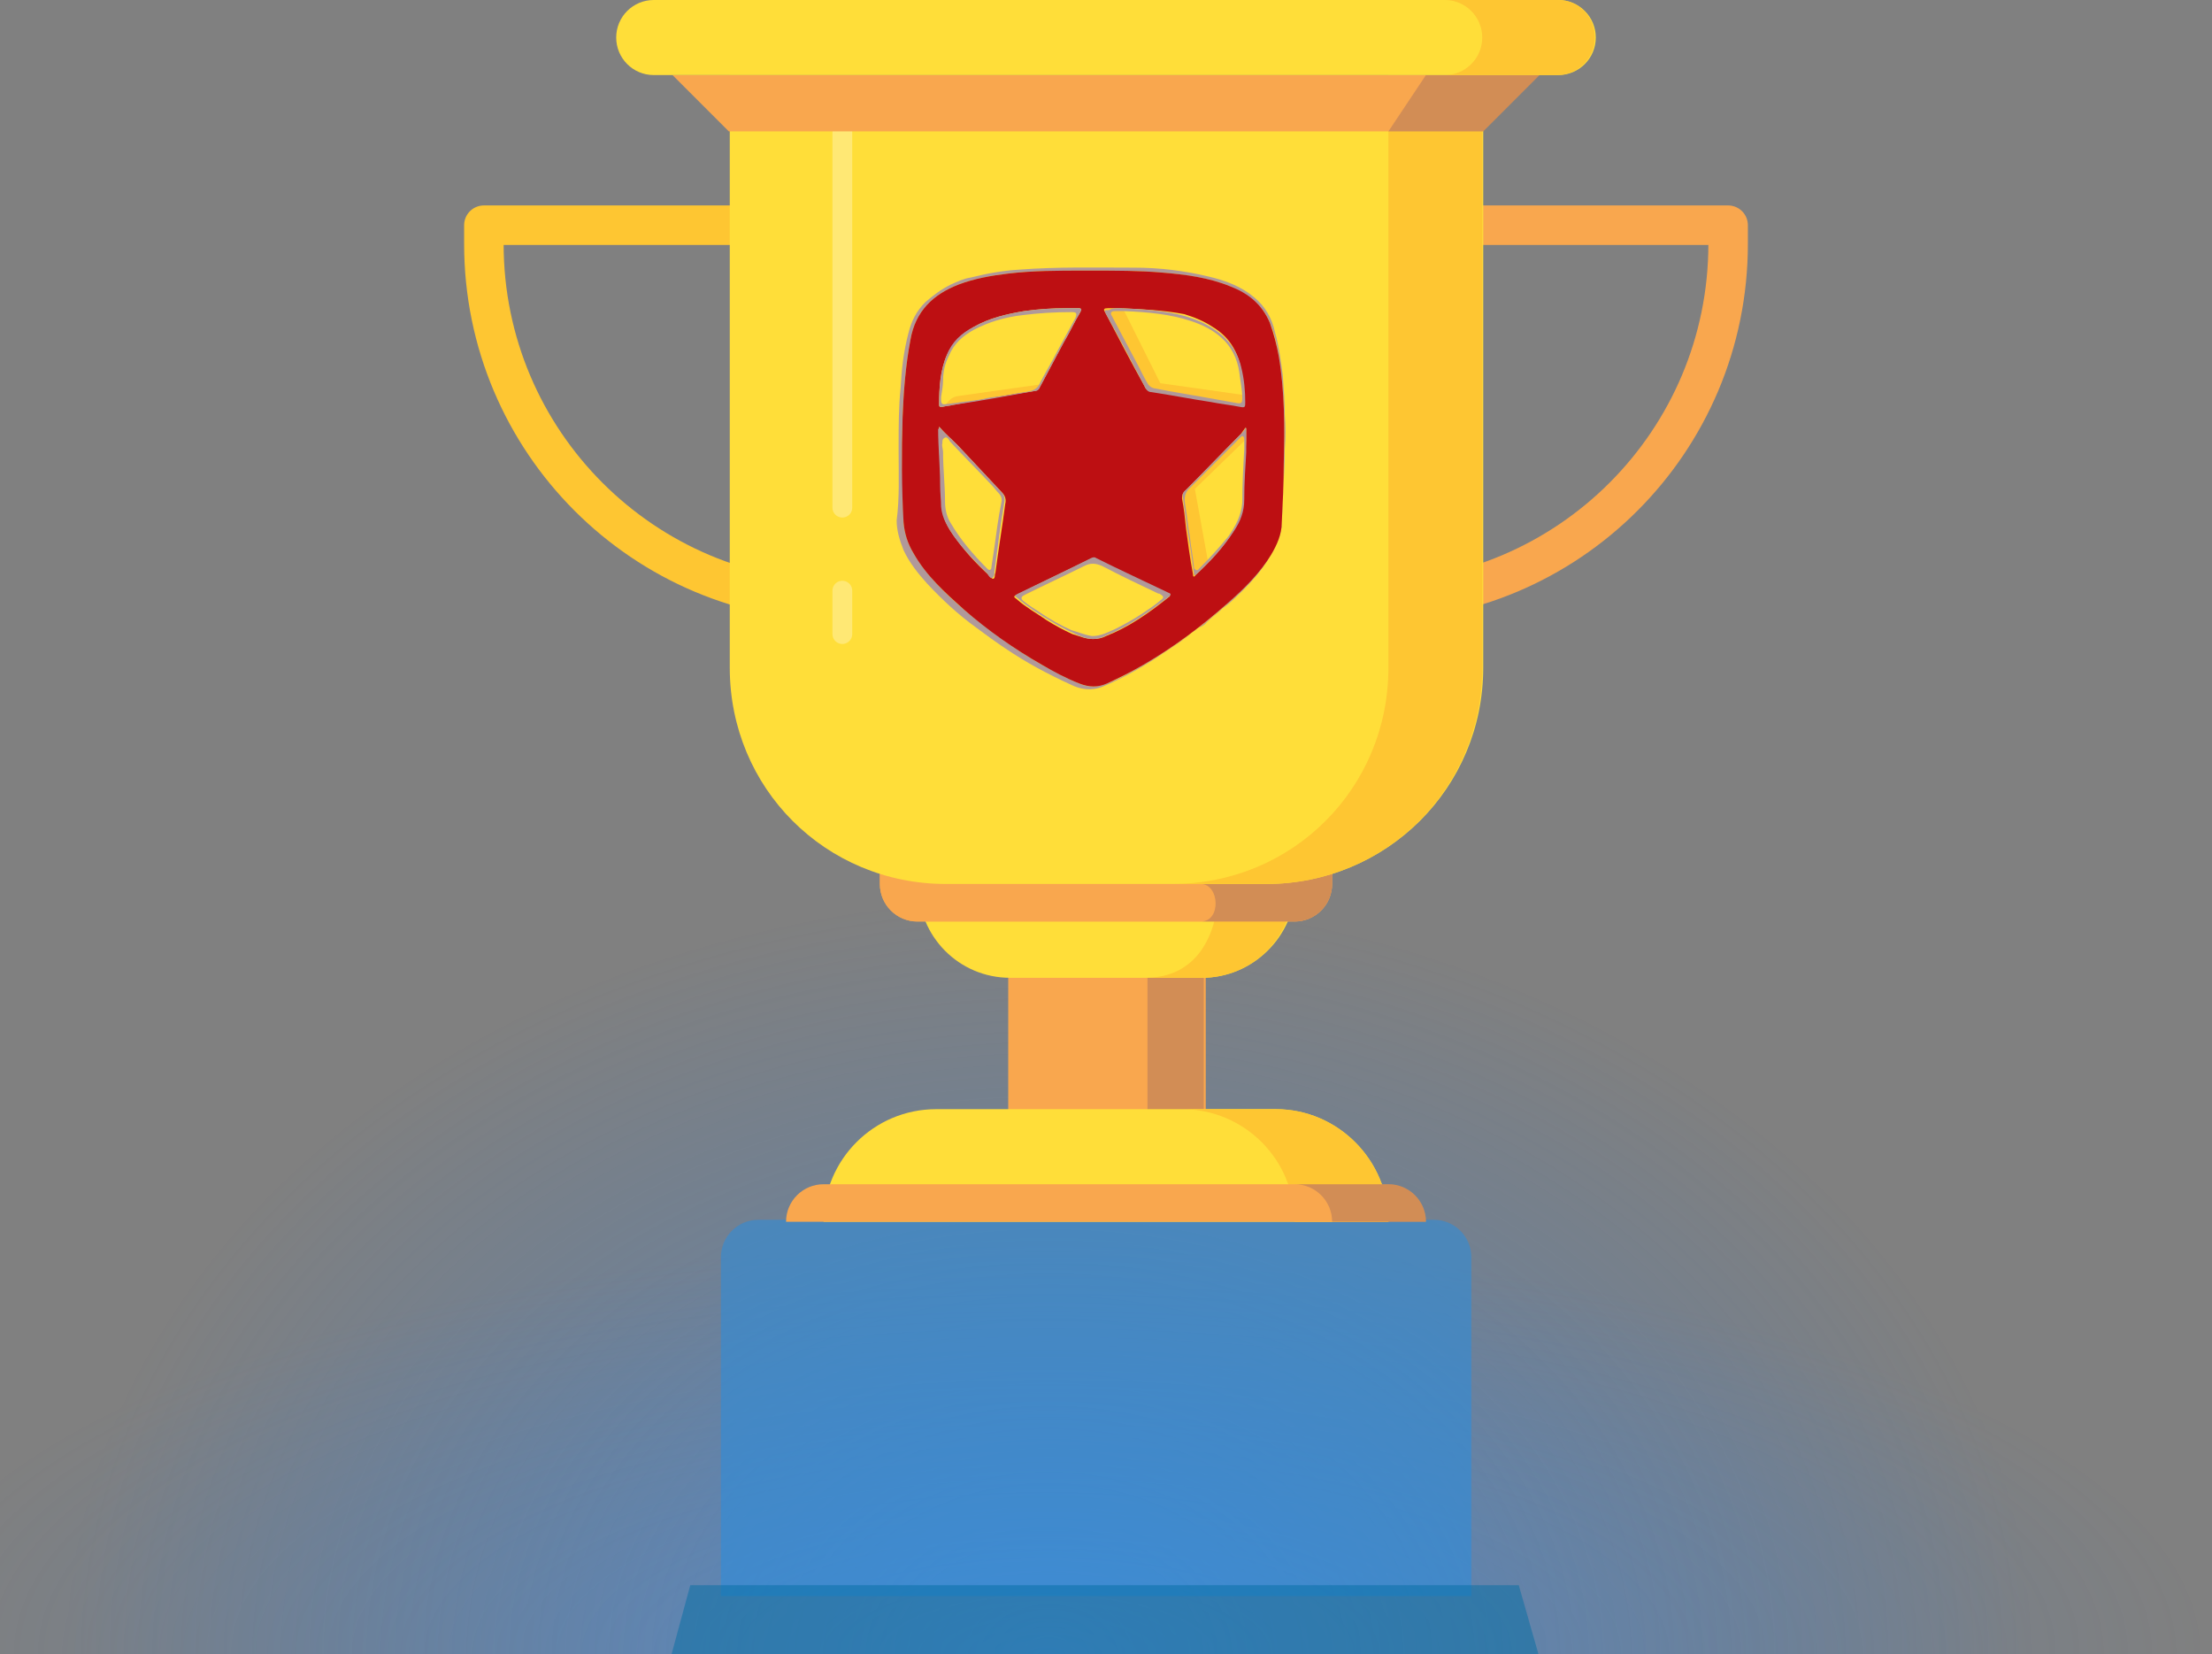 <?xml version="1.0" encoding="utf-8"?>
<!-- Generator: Adobe Illustrator 21.0.0, SVG Export Plug-In . SVG Version: 6.00 Build 0)  -->
<svg version="1.1" id="Layer_1" xmlns="http://www.w3.org/2000/svg" xmlns:xlink="http://www.w3.org/1999/xlink" x="0px" y="0px"
	 viewBox="0 0 224 167.5" style="enable-background:new 0 0 224 167.5;" xml:space="preserve">
<rect x="0" y="0" width="224" height="167.5" fill="#808080" stroke="none"/>
<style type="text/css">
	.st0{fill:url(#Rectangle-5_2_);}
	.st1{opacity:0.695;fill:url(#Rectangle-5_3_);enable-background:new    ;}
	.st2{opacity:0.5;fill:#258FE5;enable-background:new    ;}
	.st3{opacity:0.5;fill:#056FA4;enable-background:new    ;}
	.st4{fill:#F9A74E;}
	.st5{opacity:0.2;fill:#382673;enable-background:new    ;}
	.st6{fill:#FFDE39;}
	.st7{fill:#FEC632;}
	.st8{fill:none;stroke:#F9A74E;stroke-width:4;stroke-linecap:round;stroke-linejoin:round;}
	.st9{fill:none;stroke:#FEC632;stroke-width:4;stroke-linecap:round;stroke-linejoin:round;}
	
		.st10{opacity:0.3;fill:none;stroke:#FFFFFF;stroke-width:2;stroke-linecap:round;stroke-linejoin:round;enable-background:new    ;}
	.st11{fill:#B0999A;}
	.st12{fill:#BD0F12;}
</style>
<title>Group 6</title>
<desc>Created with Sketch.</desc>
<g id="Page-2">
	<g id="ui" transform="translate(-848, -1674)">
		<g id="Group-6" transform="translate(848, 1674)">
			<g id="Group-36-Copy-2" transform="translate(0, 35)">
				
					<radialGradient id="Rectangle-5_2_" cx="-136.286" cy="299.353" r="0.578" gradientTransform="matrix(8.143902e-15 133 170.325 -1.042938e-14 -50881.168 18258.553)" gradientUnits="userSpaceOnUse">
					<stop  offset="0" style="stop-color:#4A90E2;stop-opacity:0.542"/>
					<stop  offset="1" style="stop-color:#2D7DDC;stop-opacity:0"/>
				</radialGradient>
				<rect id="Rectangle-5" y="-0.5" class="st0" width="224" height="133"/>
				
					<radialGradient id="Rectangle-5_3_" cx="-133.598" cy="299.719" r="1" gradientTransform="matrix(2.571758e-15 42 117.313 -7.183361e-15 -35054.941 5743.651)" gradientUnits="userSpaceOnUse">
					<stop  offset="0" style="stop-color:#4A90E2;stop-opacity:0.542"/>
					<stop  offset="1" style="stop-color:#2D7DDC;stop-opacity:0"/>
				</radialGradient>
				<rect id="Rectangle-5_1_" y="90.5" class="st1" width="224" height="42"/>
			</g>
			<g id="Cup-Copy" transform="translate(49, 0)">
				<g id="Layer_1_1_">
					<path id="Shape" class="st2" d="M100,161.6H24v-34.3c0-2.1,1.7-3.8,3.8-3.8h68.4c2.1,0,3.8,1.7,3.8,3.8V161.6z"/>
					<polygon id="Shape_1_" class="st3" points="106.8,167.5 19,167.5 20.9,160.5 104.8,160.5 					"/>
					<rect id="Rectangle-path" x="53.1" y="82.8" class="st4" width="20" height="31.4"/>
					<rect id="Rectangle-path_1_" x="67.2" y="82.8" class="st5" width="5.7" height="31.4"/>
					<path id="Shape_2_" class="st6" d="M80.2,112.3H45.8c-6.3,0-11.4,5.1-11.4,11.4h57.2C91.6,117.5,86.5,112.3,80.2,112.3z"/>
					<path id="Shape_3_" class="st7" d="M80.2,112.3h-9.5c6.3,0,11.4,5.1,11.4,11.4h9.5C91.6,117.5,86.5,112.3,80.2,112.3z"/>
					<path id="Shape_4_" class="st6" d="M72.7,99H53.3c-5.2,0-9.3-4.2-9.3-9.3v-2.1h38.2v2.1C82.1,94.8,77.9,99,72.7,99z"/>
					<path id="Shape_5_" class="st7" d="M74.4,87.6v2.1c0,5.1-2.3,9.3-7.4,9.3h5.7c5.2,0,9.3-4.2,9.3-9.3v-2.1H74.4z"/>
					<path id="Shape_6_" class="st4" d="M95.4,123.7H30.6c0-2.1,1.7-3.8,3.8-3.8h57.2C93.7,119.9,95.4,121.6,95.4,123.7z"/>
					<path id="Shape_7_" class="st5" d="M91.6,119.9h-9.5c2.1,0,3.8,1.7,3.8,3.8h9.5C95.4,121.6,93.7,119.9,91.6,119.9z"/>
					<path id="Shape_8_" class="st4" d="M85.9,83.8H40.1v5.7c0,2.1,1.7,3.8,3.8,3.8h38.2c2.1,0,3.8-1.7,3.8-3.8V83.8z"/>
					<path id="Shape_9_" class="st4" d="M85.9,83.8H40.1v5.7c0,2.1,1.7,3.8,3.8,3.8h38.2c2.1,0,3.8-1.7,3.8-3.8V83.8z"/>
					<path id="Shape_10_" class="st5" d="M76.4,83.8l-3.8,5.7c1.9,0,2.1,3.8,0,3.8h9.5c2.1,0,3.8-1.7,3.8-3.8v-5.7H76.4z"/>
					<path id="Shape_11_" class="st8" d="M89.7,22.8H126v1.9c0,20-16.2,36.2-36.2,36.2"/>
					<path id="Shape_12_" class="st9" d="M36.3,22.8H0v1.9c0,20,16.2,36.2,36.2,36.2"/>
					<path id="Shape_13_" class="st6" d="M79.2,89.5H46.8c-12.2,0-21.9-9.7-21.9-21.9v-60h76.3v60C101.2,79.8,91.4,89.5,79.2,89.5z"
						/>
					<path id="Shape_14_" class="st10" d="M36.3,13.3c0,0,0,32.4,0,38.1"/>
					<path id="Shape_15_" class="st7" d="M91.6,7.6v60c0,12.2-9.7,21.9-21.9,21.9h9.5c12.2,0,21.9-9.7,21.9-21.9v-60H91.6z"/>
					<polygon id="Shape_16_" class="st4" points="106.9,7.6 19.1,7.6 24.8,13.3 101.2,13.3 					"/>
					<polygon id="Shape_17_" class="st5" points="95.4,7.6 91.6,13.3 101.2,13.3 106.9,7.6 					"/>
					<path id="Shape_18_" class="st6" d="M108.8,0H17.2c-2.1,0-3.8,1.7-3.8,3.8s1.7,3.8,3.8,3.8h91.6c2.1,0,3.8-1.7,3.8-3.8
						S110.9,0,108.8,0z"/>
					<path id="Shape_19_" class="st7" d="M108.8,0H97.3c2.1,0,3.8,1.7,3.8,3.8s-1.7,3.8-3.8,3.8h11.4c2.1,0,3.8-1.7,3.8-3.8
						S110.9,0,108.8,0z"/>
					<path id="Shape_20_" class="st10" d="M36.3,59.8v4.4"/>
					<path id="Shape_21_" class="st7" d="M63,56.2l8.2,4.4c1.1,0.6,2.7-0.4,2.5-1.7L72,49.5l6.7-6.5c1-1,0.4-2.7-1-2.9l-9.2-1.3
						l-4.2-8.4c-0.6-1.1-2.3-1.1-2.9,0l-4.2,8.4l-9.2,1.3c-1.3,0.2-1.9,1.9-1,2.9l6.7,6.5l-1.5,9.1c-0.2,1.3,1.1,2.3,2.5,1.7
						L63,56.2z"/>
					<g>
						<path class="st11" d="M42,45.8c0-0.2,0-0.4,0-0.6c0-2,0-4,0.2-5.9c0.1-1.9,0.3-3.7,0.8-5.6c0.3-1.2,0.8-2.2,1.7-3.1
							c0.8-0.7,1.6-1.3,2.6-1.8c0.7-0.3,1.3-0.6,2-0.7c1.6-0.4,3.2-0.7,4.9-0.8c3.9-0.3,7.8-0.2,11.7-0.2c2.5,0,5,0.3,7.5,0.9
							c1.7,0.4,3.3,1,4.6,2.1c1.1,0.9,1.8,2.1,2.1,3.5c0.4,1.4,0.6,2.9,0.8,4.4c0.1,1.3,0.2,2.7,0.2,4c0.1,1.2,0.1,2.3,0,3.5
							c0,1.6-0.1,3.3-0.2,4.9c0,0.7-0.1,1.4-0.1,2.2c0,1.3-0.4,2.5-1.1,3.6c-1,1.7-2.3,3.1-3.7,4.4c-0.4,0.4-0.8,0.7-1.2,1
							c-0.5,0.5-1.1,0.9-1.6,1.4c-0.3,0.4-0.8,0.5-1.2,0.8c-1.2,1.1-2.6,1.9-3.9,2.8c-1.7,1.1-3.5,2.1-5.4,2.9
							c-1.2,0.5-2.3,0.3-3.3-0.2c-1.1-0.5-2.3-1.1-3.4-1.7c-2.2-1.2-4.2-2.6-6.2-4.1c-1.8-1.3-3.4-2.8-4.9-4.4
							c-0.9-1-1.8-2.1-2.4-3.4c-0.4-1-0.7-2-0.7-3C42.1,50.4,42,48.1,42,45.8z M61.7,27.4c-0.3,0-0.6,0-1,0c-2.5,0-5.1,0-7.6,0.3
							c-1.7,0.2-3.4,0.5-5,1.1c-2.6,1-4.4,2.7-4.9,5.6c-0.5,2.6-0.7,5.2-0.8,7.9c-0.1,3.5,0,7.1,0.1,10.6c0.1,1.1,0.4,2.1,1,3.1
							c1.3,2.2,3.1,4,5.1,5.7c2.5,2.1,5.1,4,7.9,5.6c1.3,0.7,2.5,1.4,3.8,1.9c0.9,0.4,1.8,0.4,2.8,0c1.3-0.5,2.5-1.2,3.7-1.9
							c3.1-1.8,6-3.9,8.6-6.3c1.6-1.4,3.1-3,4.3-4.8c0.6-1,1.1-2.1,1.1-3.3c0.1-2,0.2-4,0.2-6c0.1-3.6,0.1-7.2-0.5-10.8
							c-0.2-1.2-0.4-2.3-0.9-3.4c-0.7-1.8-2.2-2.9-4-3.7c-2.2-0.9-4.6-1.2-6.9-1.4C66.4,27.4,64,27.4,61.7,27.4z"/>
						<path class="st12" d="M61.7,27.4c2.3,0,4.7,0,7,0.2c2.4,0.2,4.7,0.5,6.9,1.4c1.8,0.7,3.2,1.8,4,3.7c0.4,1.1,0.7,2.3,0.9,3.4
							c0.6,3.6,0.6,7.2,0.5,10.8c0,2-0.1,4-0.2,6c0,1.2-0.5,2.3-1.1,3.3c-1.1,1.8-2.7,3.4-4.3,4.8c-2.7,2.4-5.5,4.5-8.6,6.3
							c-1.2,0.7-2.4,1.3-3.7,1.9c-0.9,0.4-1.8,0.4-2.8,0c-1.3-0.5-2.6-1.2-3.8-1.9c-2.8-1.6-5.5-3.5-7.9-5.6
							c-1.9-1.7-3.8-3.4-5.1-5.7c-0.6-1-0.9-2-1-3.1c-0.2-3.5-0.2-7.1-0.1-10.6c0.1-2.6,0.3-5.3,0.8-7.9c0.5-2.9,2.3-4.6,4.9-5.6
							c1.6-0.6,3.3-0.9,5-1.1c2.5-0.3,5.1-0.3,7.6-0.3C61,27.4,61.3,27.4,61.7,27.4z M46.1,43.2c0,0.2,0,0.3,0,0.3
							c0,1.9,0.1,3.8,0.2,5.7c0,0.7,0,1.4,0.1,2.2c0.1,1.1,0.6,2.1,1.3,3c1,1.4,2.1,2.6,3.4,3.8c0.2,0.2,0.3,0.4,0.5,0.4
							c0.2-0.1,0.1-0.4,0.2-0.6c0.3-2.3,0.7-4.7,1-7c0.1-0.4,0-0.8-0.3-1.1c-1.5-1.6-3-3.2-4.5-4.8C47.3,44.4,46.7,43.9,46.1,43.2z
							 M61.7,64.7c0.5,0,0.9-0.1,1.3-0.3c2.3-0.9,4.3-2.3,6.3-3.9c0.3-0.2,0.2-0.3-0.1-0.4c-2.4-1.2-4.8-2.3-7.3-3.5
							c-0.2-0.1-0.3-0.1-0.5,0c-2.5,1.2-5,2.4-7.4,3.6c-0.4,0.2-0.4,0.2,0,0.5c0.9,0.8,2,1.4,3,2.1c0.8,0.5,1.7,1,2.6,1.4
							C60.3,64.4,60.9,64.7,61.7,64.7z M64.4,31.2c-0.5,0-0.8,0-1.2,0c-0.4,0-0.5,0.1-0.3,0.4c1.3,2.5,2.6,5,4,7.5
							c0.1,0.3,0.3,0.4,0.6,0.4c2,0.3,4,0.7,6,1c1,0.2,2,0.3,3,0.5c0.5,0.1,0.6,0.1,0.5-0.5c-0.1-1.2-0.2-2.4-0.4-3.5
							c-0.4-1.7-1.3-3-2.8-3.9c-0.9-0.6-1.9-1-2.9-1.3C68.8,31.4,66.6,31.3,64.4,31.2z M77.2,43.4c0,0-0.1-0.1-0.1-0.1
							c-0.1,0.2-0.3,0.4-0.4,0.6c-1.9,1.9-3.8,3.9-5.7,5.8c-0.3,0.3-0.3,0.5-0.3,0.8c0.2,1,0.3,2,0.4,3c0.2,1.5,0.4,3,0.7,4.6
							c0,0.3,0.1,0.4,0.3,0.1c1.4-1.3,2.8-2.8,3.8-4.4c0.6-1,1-2,1-3.1c0-1.6,0.2-3.2,0.2-4.8C77.2,45,77.2,44.2,77.2,43.4z
							 M59,31.2c-1.4,0-2.9,0.1-4.3,0.3c-1.8,0.3-3.5,0.7-5.1,1.6c-1.2,0.7-2.1,1.6-2.7,2.8c-0.7,1.6-0.8,3.4-0.8,5.1
							c0,0.2,0.1,0.2,0.3,0.2c0.4-0.1,0.7-0.1,1.1-0.2c2.7-0.5,5.5-1,8.2-1.4c0.3,0,0.5-0.2,0.6-0.4c0.8-1.5,1.6-3,2.4-4.5
							c0.6-1,1.1-2.1,1.7-3.1c0.1-0.3,0.1-0.4-0.2-0.4C59.8,31.2,59.4,31.2,59,31.2z"/>
						<path class="st11" d="M46.1,43.2c0.6,0.7,1.2,1.2,1.8,1.8c1.5,1.6,3,3.2,4.5,4.8c0.3,0.3,0.4,0.6,0.3,1.1
							c-0.4,2.3-0.7,4.7-1,7c0,0.2,0,0.5-0.2,0.6c-0.2,0.1-0.4-0.2-0.5-0.4c-1.2-1.2-2.4-2.4-3.4-3.8c-0.6-0.9-1.2-1.8-1.3-3
							c0-0.7-0.1-1.4-0.1-2.2c0-1.9-0.2-3.8-0.2-5.7C46.1,43.5,46.1,43.4,46.1,43.2z M46.4,45c0,0.3,0.1,0.5,0.1,0.8
							c0,1.7,0.2,3.3,0.2,5c0,0.8,0.2,1.6,0.6,2.2c1,1.7,2.3,3.2,3.7,4.6c0.2,0.2,0.4,0.1,0.4-0.2c0.1-0.7,0.2-1.3,0.3-2
							c0.2-1.5,0.4-3,0.7-4.5c0.1-0.4,0-0.7-0.3-1c-0.2-0.2-0.4-0.5-0.6-0.7c-1.4-1.5-2.9-3-4.3-4.5c-0.1-0.2-0.3-0.5-0.5-0.4
							C46.3,44.5,46.5,44.8,46.4,45z"/>
						<path class="st11" d="M61.7,64.7c-0.7,0-1.4-0.3-2-0.6c-0.9-0.4-1.8-0.9-2.6-1.4c-1-0.6-2.1-1.3-3-2.1c-0.4-0.3-0.4-0.3,0-0.5
							c2.5-1.2,5-2.4,7.4-3.6c0.2-0.1,0.4-0.1,0.5,0c2.4,1.2,4.8,2.3,7.3,3.5c0.3,0.1,0.3,0.2,0.1,0.4c-2,1.5-4,3-6.3,3.9
							C62.6,64.6,62.1,64.7,61.7,64.7z M61.6,64.4c0.9,0,1.6-0.4,2.3-0.7c1-0.5,1.9-1,2.8-1.6c0.6-0.4,1.2-0.8,1.8-1.3
							c0.4-0.3,0.4-0.4-0.1-0.7c0,0-0.1,0-0.1,0c-1.9-0.9-3.8-1.8-5.7-2.8c-0.7-0.3-1.2-0.3-1.8,0c-2,1-4,1.9-6,2.9
							c-0.4,0.2-0.5,0.4-0.1,0.7c0.5,0.4,1,0.7,1.6,1.1c1,0.7,2.1,1.3,3.2,1.8C60.2,64,60.9,64.3,61.6,64.4z"/>
						<path class="st11" d="M64.4,31.2c2.1,0.1,4.4,0.2,6.6,0.8c1,0.3,2,0.7,2.9,1.3c1.4,0.9,2.4,2.2,2.8,3.9
							c0.3,1.2,0.4,2.4,0.4,3.5c0,0.5,0,0.6-0.5,0.5c-1-0.2-2-0.3-3-0.5c-2-0.3-4-0.7-6-1c-0.3,0-0.5-0.2-0.6-0.4
							c-1.3-2.5-2.6-5-4-7.5c-0.2-0.4-0.2-0.4,0.3-0.4C63.6,31.2,64,31.2,64.4,31.2z M64.9,31.5c-0.3,0-0.7,0-1,0
							c-0.4,0-0.5,0.2-0.3,0.5c0.9,1.7,1.8,3.4,2.7,5.1c0.3,0.6,0.6,1.2,0.9,1.7c0.1,0.2,0.3,0.4,0.6,0.5c0.5,0.1,1.1,0.2,1.6,0.3
							c2.3,0.4,4.6,0.8,6.8,1.2c0.5,0.1,0.6,0,0.6-0.5c0-0.9-0.2-1.7-0.3-2.6c-0.2-1.4-0.8-2.6-1.8-3.5c-0.9-0.8-1.9-1.3-3.1-1.7
							C69.5,31.8,67.2,31.6,64.9,31.5z"/>
						<path class="st11" d="M77.2,43.4c0,0.8,0,1.6,0,2.4C77.1,47.4,77,49,77,50.6c0,1.2-0.4,2.2-1,3.1c-1.1,1.7-2.4,3.1-3.8,4.4
							c-0.2,0.2-0.3,0.2-0.3-0.1c-0.2-1.5-0.4-3-0.7-4.6c-0.1-1-0.3-2-0.4-3c-0.1-0.3,0-0.6,0.3-0.8c1.9-1.9,3.8-3.9,5.7-5.8
							c0.2-0.2,0.3-0.4,0.4-0.6C77.1,43.3,77.2,43.3,77.2,43.4z M77,45.5C77,45.5,77,45.5,77,45.5c0-0.3,0-0.6,0-1
							c0-0.1,0-0.2-0.1-0.3c-0.1-0.1-0.2,0-0.3,0.1c-0.1,0.1-0.1,0.1-0.2,0.2c-1.4,1.4-2.8,2.8-4.2,4.2c-0.2,0.2-0.4,0.4-0.7,0.7
							C71,49.8,70.9,50.4,71,51c0.2,1.1,0.3,2.3,0.5,3.4c0.1,1,0.3,1.9,0.4,2.9c0,0.2,0,0.3,0.2,0.4c0.2,0.1,0.3-0.1,0.4-0.2
							c1-1,2-2.1,2.9-3.2c0.7-1,1.3-2.1,1.4-3.4C76.8,49,76.9,47.2,77,45.5z"/>
						<path class="st11" d="M59,31.2c0.4,0,0.8,0,1.2,0c0.3,0,0.4,0.1,0.2,0.4c-0.6,1-1.1,2.1-1.7,3.1c-0.8,1.5-1.6,3-2.4,4.5
							c-0.1,0.3-0.3,0.4-0.6,0.4c-2.7,0.5-5.5,1-8.2,1.4c-0.4,0.1-0.7,0.1-1.1,0.2c-0.2,0-0.3,0-0.3-0.2c0-1.7,0.1-3.5,0.8-5.1
							c0.5-1.3,1.5-2.2,2.7-2.8c1.6-0.9,3.3-1.3,5.1-1.6C56.1,31.3,57.6,31.2,59,31.2z M46.3,40.2C46.3,40.2,46.4,40.2,46.3,40.2
							c0,0.1,0,0.1,0,0.2c0,0.5,0.1,0.6,0.6,0.5c0.3,0,0.6-0.1,0.9-0.1c1-0.2,2.1-0.2,3.2-0.5c0.5-0.1,0.9-0.1,1.4-0.2
							c0.8-0.1,1.6-0.3,2.4-0.4c0.6-0.1,1.1-0.2,1.4-0.7c0.6-1.2,1.3-2.3,1.9-3.5c0.6-1.1,1.2-2.2,1.8-3.3c0.2-0.5,0.1-0.6-0.4-0.6
							c-1.7,0-3.3,0.1-4.9,0.3c-1.8,0.2-3.5,0.7-5,1.5c-1.1,0.6-2,1.4-2.5,2.6c-0.4,0.8-0.6,1.6-0.6,2.5
							C46.5,39,46.4,39.6,46.3,40.2z"/>
					</g>
				</g>
			</g>
		</g>
	</g>
</g>
</svg>
